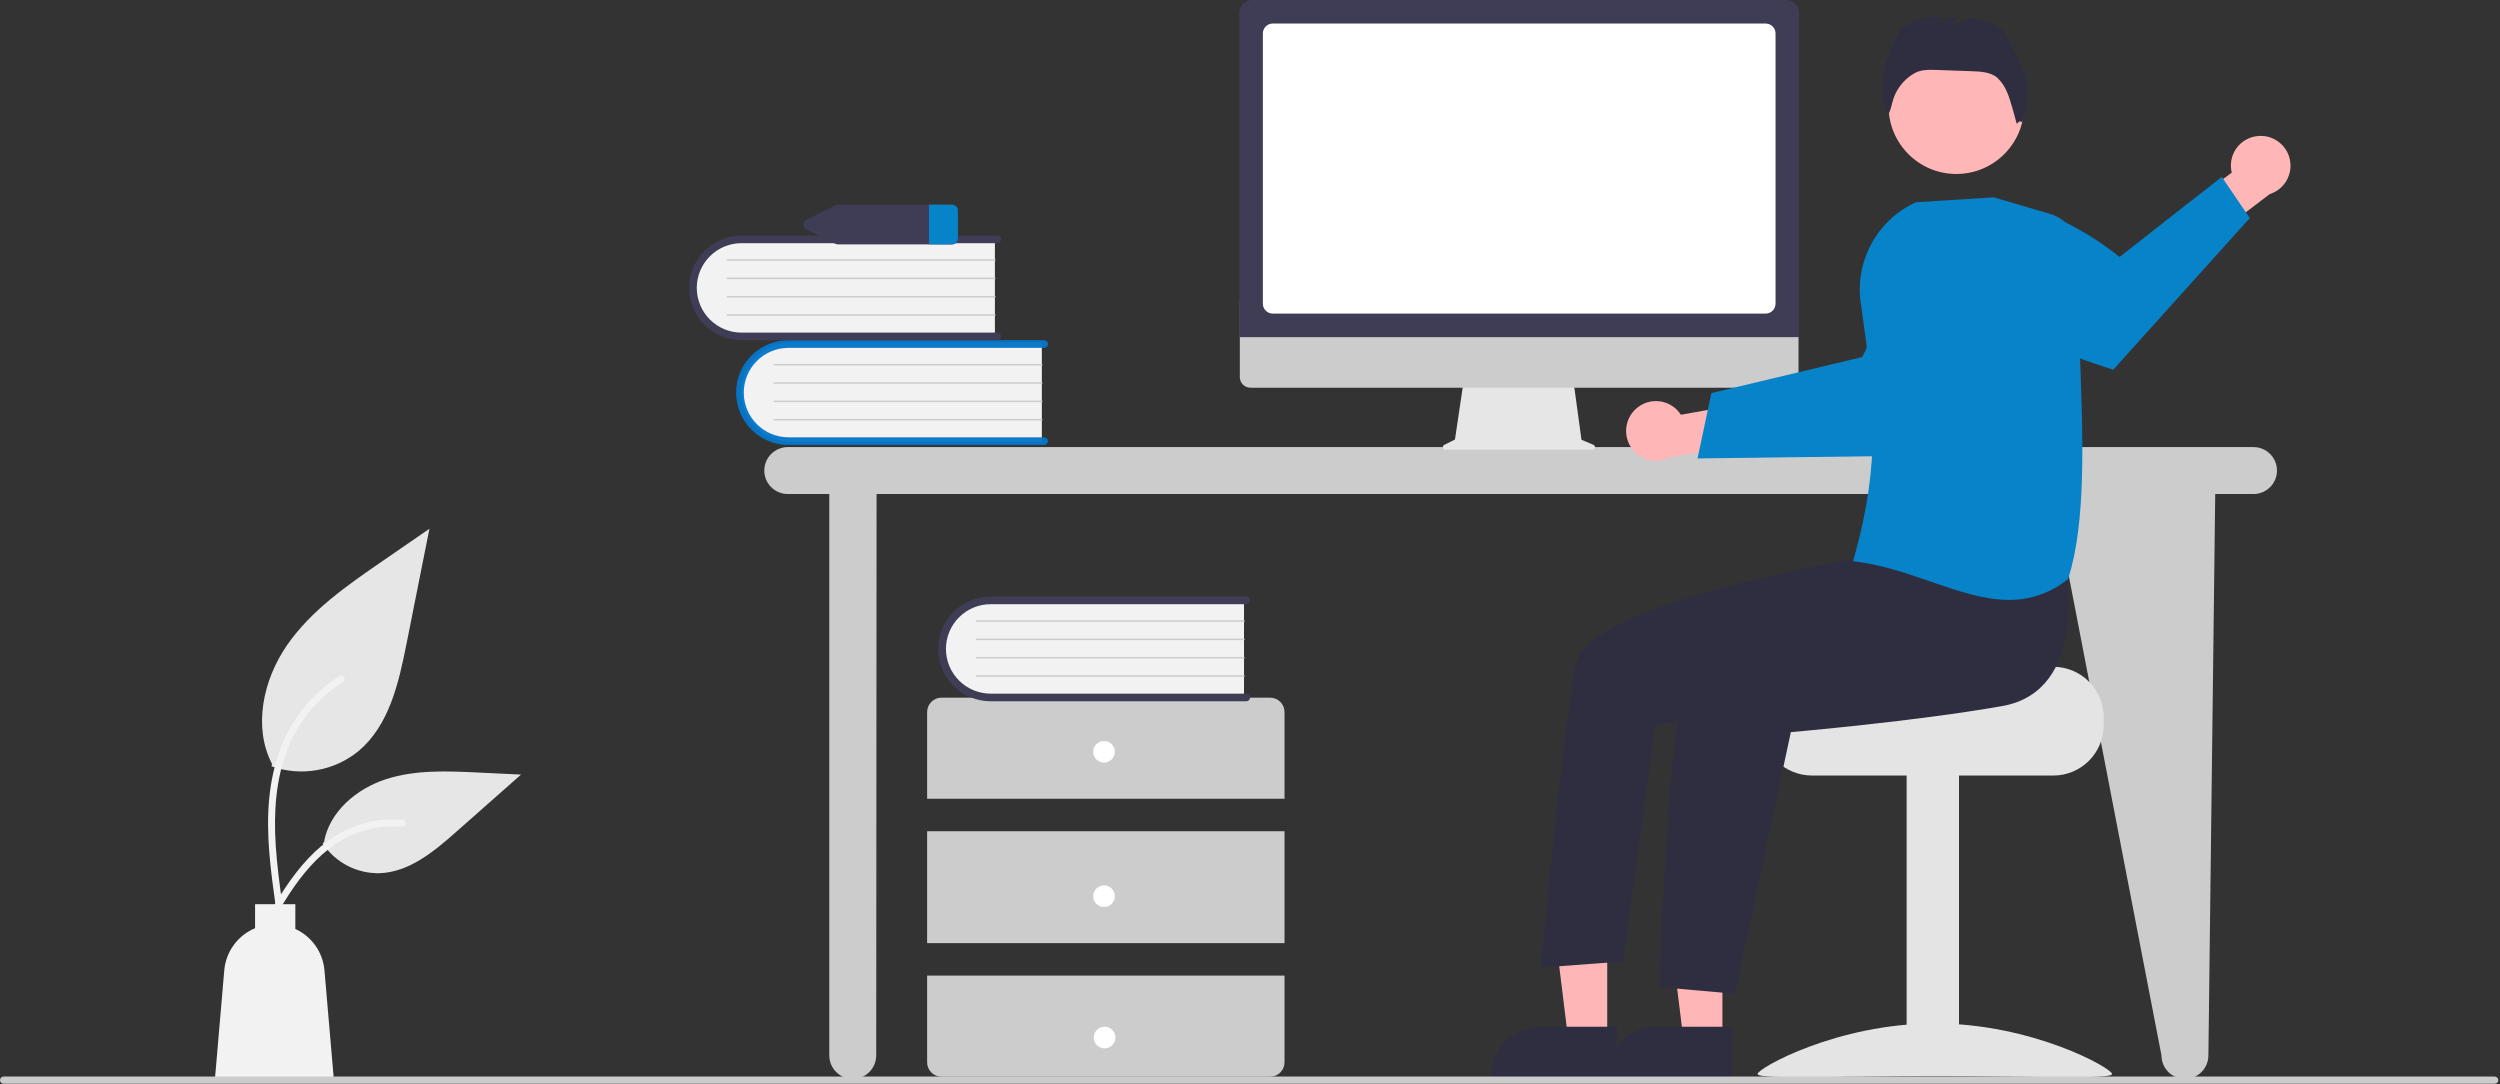 <svg width="980" height="425" viewBox="0 0 980 425" fill="none" xmlns="http://www.w3.org/2000/svg">
<rect x="0" y="0" width="980" height="425" fill="#333333" stroke="none"/>
<g clip-path="url(#clip0_22_96)">
<path d="M883.382 175.258H308.805C306.366 175.258 304.026 176.227 302.301 177.952C300.576 179.677 299.607 182.017 299.607 184.456C299.607 186.896 300.576 189.236 302.301 190.961C304.026 192.686 306.366 193.655 308.805 193.655H325.08V413.721C325.08 416.161 326.05 418.5 327.775 420.225C329.5 421.951 331.84 422.92 334.279 422.92C336.719 422.92 339.059 421.951 340.784 420.225C342.509 418.5 343.478 416.161 343.478 413.721L343.618 193.655H804.774L847.294 413.721C847.294 416.161 848.263 418.5 849.988 420.225C851.713 421.951 854.053 422.92 856.493 422.92C858.932 422.92 861.272 421.951 862.997 420.225C864.722 418.5 865.691 416.161 865.691 413.721L868.368 193.655H883.382C885.821 193.655 888.161 192.686 889.886 190.961C891.611 189.236 892.58 186.896 892.58 184.456C892.58 182.017 891.611 179.677 889.886 177.952C888.161 176.227 885.821 175.258 883.382 175.258Z" fill="#CCCCCC"/>
<path d="M408.401 134.269V173.223H310.804C308.247 173.312 305.696 172.897 303.299 172C300.902 171.103 298.705 169.743 296.833 167.998C294.962 166.252 293.452 164.155 292.391 161.826C291.33 159.497 290.738 156.981 290.649 154.424C290.56 151.866 290.976 149.316 291.873 146.918C292.769 144.521 294.129 142.324 295.875 140.453C297.621 138.581 299.718 137.072 302.047 136.011C304.376 134.95 306.891 134.358 309.449 134.269C309.901 134.253 310.352 134.253 310.804 134.269L408.401 134.269Z" fill="#F2F2F2"/>
<path d="M410.798 172.924C410.798 173.321 410.64 173.702 410.359 173.983C410.078 174.264 409.697 174.422 409.3 174.422H309.066C303.625 174.418 298.408 172.254 294.561 168.405C290.715 164.556 288.554 159.337 288.554 153.896C288.554 148.454 290.715 143.236 294.561 139.387C298.408 135.538 303.625 133.373 309.066 133.37H409.3C409.497 133.369 409.692 133.408 409.874 133.483C410.056 133.558 410.222 133.668 410.362 133.807C410.501 133.946 410.612 134.112 410.687 134.294C410.763 134.476 410.802 134.671 410.802 134.868C410.802 135.065 410.763 135.26 410.687 135.442C410.612 135.624 410.501 135.79 410.362 135.929C410.222 136.068 410.056 136.178 409.874 136.253C409.692 136.328 409.497 136.367 409.3 136.366H309.066C304.422 136.373 299.97 138.223 296.688 141.51C293.406 144.797 291.563 149.251 291.563 153.896C291.563 158.54 293.406 162.995 296.688 166.282C299.97 169.568 304.422 171.418 309.066 171.425H409.3C409.697 171.426 410.078 171.583 410.359 171.864C410.64 172.145 410.798 172.526 410.798 172.924Z" fill="#0677C9" fill-opacity="0.96"/>
<path d="M408.401 143.258H303.522C303.443 143.259 303.367 143.228 303.311 143.172C303.254 143.116 303.222 143.041 303.221 142.961C303.22 142.882 303.251 142.806 303.307 142.749C303.362 142.692 303.438 142.66 303.517 142.659H408.401C408.48 142.66 408.555 142.692 408.61 142.748C408.666 142.804 408.697 142.88 408.697 142.959C408.697 143.038 408.666 143.113 408.61 143.169C408.555 143.226 408.48 143.257 408.401 143.258Z" fill="#CCCCCC"/>
<path d="M408.401 150.45H303.522C303.443 150.45 303.367 150.419 303.311 150.364C303.254 150.308 303.222 150.232 303.221 150.153C303.22 150.074 303.251 149.997 303.307 149.941C303.362 149.884 303.438 149.852 303.517 149.851H408.401C408.48 149.851 408.555 149.883 408.61 149.939C408.666 149.996 408.697 150.071 408.697 150.15C408.697 150.229 408.666 150.305 408.61 150.361C408.555 150.417 408.48 150.449 408.401 150.45Z" fill="#CCCCCC"/>
<path d="M408.401 157.642H303.522C303.443 157.642 303.367 157.611 303.311 157.555C303.254 157.5 303.222 157.424 303.221 157.345C303.22 157.265 303.251 157.189 303.307 157.132C303.362 157.076 303.438 157.043 303.517 157.042H408.401C408.48 157.043 408.555 157.075 408.61 157.131C408.666 157.187 408.697 157.263 408.697 157.342C408.697 157.421 408.666 157.497 408.61 157.553C408.555 157.609 408.48 157.641 408.401 157.642Z" fill="#CCCCCC"/>
<path d="M408.401 164.833H303.522C303.443 164.834 303.367 164.803 303.311 164.747C303.254 164.691 303.222 164.616 303.221 164.536C303.22 164.457 303.251 164.381 303.307 164.324C303.362 164.267 303.438 164.235 303.517 164.234H408.401C408.48 164.235 408.555 164.267 408.61 164.323C408.666 164.379 408.697 164.455 408.697 164.534C408.697 164.612 408.666 164.688 408.61 164.744C408.555 164.8 408.48 164.832 408.401 164.833Z" fill="#CCCCCC"/>
<path d="M390.003 93.228V132.182H292.407C287.241 132.362 282.215 130.482 278.436 126.957C274.656 123.431 272.431 118.548 272.252 113.383C272.072 108.217 273.952 103.191 277.477 99.412C281.003 95.632 285.886 93.407 291.051 93.228C291.503 93.212 291.955 93.212 292.407 93.228H390.003Z" fill="#F2F2F2"/>
<path d="M392.4 131.883C392.4 132.28 392.242 132.661 391.961 132.942C391.68 133.223 391.299 133.381 390.902 133.381H290.668C285.225 133.381 280.004 131.218 276.154 127.369C272.305 123.52 270.142 118.299 270.142 112.855C270.142 107.411 272.305 102.19 276.154 98.341C280.004 94.491 285.225 92.329 290.668 92.329H390.902C391.099 92.329 391.293 92.367 391.475 92.443C391.657 92.518 391.822 92.628 391.961 92.767C392.1 92.907 392.211 93.072 392.286 93.254C392.361 93.435 392.4 93.63 392.4 93.827C392.4 94.024 392.361 94.218 392.286 94.4C392.211 94.582 392.1 94.747 391.961 94.886C391.822 95.025 391.657 95.136 391.475 95.211C391.293 95.286 391.099 95.325 390.902 95.325H290.668C286.019 95.325 281.561 97.172 278.273 100.459C274.986 103.747 273.139 108.206 273.139 112.855C273.139 117.504 274.986 121.963 278.273 125.25C281.561 128.538 286.019 130.384 290.668 130.384H390.902C391.299 130.385 391.68 130.542 391.961 130.823C392.242 131.104 392.4 131.485 392.4 131.883Z" fill="#3F3D56"/>
<path d="M390.003 102.217H285.125C285.045 102.218 284.969 102.187 284.913 102.131C284.856 102.075 284.824 102 284.823 101.92C284.823 101.841 284.853 101.765 284.909 101.708C284.964 101.651 285.04 101.619 285.119 101.618H390.003C390.082 101.619 390.157 101.651 390.213 101.707C390.268 101.763 390.299 101.839 390.299 101.918C390.299 101.996 390.268 102.072 390.213 102.128C390.157 102.184 390.082 102.216 390.003 102.217Z" fill="#CCCCCC"/>
<path d="M390.003 109.409H285.125C285.045 109.409 284.969 109.378 284.913 109.323C284.856 109.267 284.824 109.191 284.823 109.112C284.823 109.033 284.853 108.956 284.909 108.9C284.964 108.843 285.04 108.811 285.119 108.81H390.003C390.082 108.81 390.157 108.842 390.213 108.898C390.268 108.955 390.299 109.03 390.299 109.109C390.299 109.188 390.268 109.264 390.213 109.32C390.157 109.376 390.082 109.408 390.003 109.409Z" fill="#CCCCCC"/>
<path d="M390.003 116.6H285.125C285.045 116.601 284.969 116.57 284.913 116.514C284.856 116.459 284.824 116.383 284.823 116.304C284.823 116.224 284.853 116.148 284.909 116.091C284.964 116.035 285.04 116.002 285.119 116.001H390.003C390.082 116.002 390.157 116.034 390.213 116.09C390.268 116.146 390.299 116.222 390.299 116.301C390.299 116.38 390.268 116.456 390.213 116.512C390.157 116.568 390.082 116.6 390.003 116.6Z" fill="#CCCCCC"/>
<path d="M390.003 123.792H285.125C285.045 123.793 284.969 123.762 284.913 123.706C284.856 123.65 284.824 123.575 284.823 123.495C284.823 123.416 284.853 123.34 284.909 123.283C284.964 123.226 285.04 123.194 285.119 123.193H390.003C390.082 123.194 390.157 123.226 390.213 123.282C390.268 123.338 390.299 123.414 390.299 123.493C390.299 123.571 390.268 123.647 390.213 123.703C390.157 123.759 390.082 123.791 390.003 123.792Z" fill="#CCCCCC"/>
<path d="M503.537 313.102V279.137C503.537 277.635 502.94 276.195 501.879 275.134C500.817 274.072 499.377 273.476 497.876 273.476H369.092C367.59 273.476 366.151 274.072 365.089 275.134C364.027 276.195 363.431 277.635 363.431 279.137V313.102H503.537Z" fill="#CCCCCC"/>
<path d="M503.537 325.839H363.431V369.71H503.537V325.839Z" fill="#CCCCCC"/>
<path d="M363.431 382.447V416.412C363.431 417.914 364.027 419.354 365.089 420.415C366.151 421.477 367.59 422.073 369.092 422.073H497.876C499.377 422.073 500.817 421.477 501.879 420.415C502.94 419.354 503.537 417.914 503.537 416.412V382.447H363.431Z" fill="#CCCCCC"/>
<path d="M432.776 298.95C435.121 298.95 437.022 297.049 437.022 294.704C437.022 292.359 435.121 290.458 432.776 290.458C430.432 290.458 428.531 292.359 428.531 294.704C428.531 297.049 430.432 298.95 432.776 298.95Z" fill="white"/>
<path d="M432.776 355.558C435.121 355.558 437.022 353.657 437.022 351.313C437.022 348.968 435.121 347.067 432.776 347.067C430.432 347.067 428.531 348.968 428.531 351.313C428.531 353.657 430.432 355.558 432.776 355.558Z" fill="white"/>
<path d="M433.004 410.968C435.349 410.968 437.249 409.067 437.249 406.722C437.249 404.377 435.349 402.477 433.004 402.477C430.659 402.477 428.758 404.377 428.758 406.722C428.758 409.067 430.659 410.968 433.004 410.968Z" fill="white"/>
<path d="M487.652 234.749V273.704H390.056C384.893 273.88 379.871 271.998 376.094 268.473C372.317 264.948 370.094 260.067 369.915 254.904C369.735 249.741 371.612 244.717 375.135 240.938C378.658 237.158 383.537 234.932 388.7 234.749C389.152 234.733 389.604 234.733 390.056 234.749H487.652Z" fill="#F2F2F2"/>
<path d="M490.05 273.404C490.05 273.801 489.892 274.182 489.611 274.463C489.33 274.744 488.949 274.902 488.552 274.902H388.318C382.875 274.904 377.655 272.743 373.805 268.896C369.955 265.049 367.79 259.831 367.787 254.388C367.784 248.946 369.942 243.725 373.787 239.873C377.633 236.022 382.851 233.855 388.293 233.85H488.552C488.749 233.849 488.944 233.888 489.126 233.963C489.308 234.038 489.474 234.148 489.613 234.287C489.753 234.426 489.864 234.592 489.939 234.774C490.015 234.956 490.054 235.151 490.054 235.348C490.054 235.545 490.015 235.74 489.939 235.922C489.864 236.104 489.753 236.27 489.613 236.409C489.474 236.548 489.308 236.658 489.126 236.733C488.944 236.809 488.749 236.847 488.552 236.846H388.318C383.673 236.852 379.22 238.702 375.938 241.989C372.655 245.276 370.811 249.731 370.811 254.376C370.811 259.021 372.655 263.476 375.938 266.763C379.22 270.05 383.673 271.9 388.318 271.906H488.552C488.949 271.906 489.33 272.064 489.611 272.345C489.892 272.626 490.05 273.007 490.05 273.404Z" fill="#3F3D56"/>
<path d="M487.652 243.738H382.774C382.695 243.739 382.619 243.708 382.562 243.652C382.506 243.596 382.474 243.521 382.473 243.441C382.472 243.362 382.503 243.286 382.559 243.229C382.614 243.172 382.69 243.14 382.769 243.139H487.653C487.731 243.14 487.807 243.172 487.863 243.228C487.918 243.284 487.949 243.36 487.949 243.439C487.949 243.518 487.918 243.593 487.863 243.649C487.807 243.705 487.731 243.737 487.652 243.738Z" fill="#CCCCCC"/>
<path d="M487.652 250.93H382.774C382.695 250.931 382.619 250.9 382.562 250.844C382.506 250.788 382.474 250.713 382.473 250.633C382.472 250.554 382.503 250.478 382.559 250.421C382.614 250.364 382.69 250.332 382.769 250.331H487.653C487.731 250.332 487.807 250.364 487.863 250.42C487.918 250.476 487.949 250.552 487.949 250.63C487.949 250.709 487.918 250.785 487.863 250.841C487.807 250.897 487.731 250.929 487.652 250.93Z" fill="#CCCCCC"/>
<path d="M487.652 258.122H382.774C382.695 258.122 382.619 258.091 382.562 258.036C382.506 257.98 382.474 257.904 382.473 257.825C382.472 257.746 382.503 257.669 382.559 257.613C382.614 257.556 382.69 257.523 382.769 257.522H487.653C487.731 257.523 487.807 257.555 487.863 257.611C487.918 257.667 487.949 257.743 487.949 257.822C487.949 257.901 487.918 257.977 487.863 258.033C487.807 258.089 487.731 258.121 487.652 258.122Z" fill="#CCCCCC"/>
<path d="M487.652 265.313H382.774C382.695 265.314 382.619 265.283 382.562 265.227C382.506 265.171 382.474 265.096 382.473 265.016C382.472 264.937 382.503 264.861 382.559 264.804C382.614 264.747 382.69 264.715 382.769 264.714H487.653C487.731 264.715 487.807 264.747 487.863 264.803C487.918 264.859 487.949 264.935 487.949 265.013C487.949 265.092 487.918 265.168 487.863 265.224C487.807 265.28 487.731 265.312 487.652 265.313Z" fill="#CCCCCC"/>
<path d="M373.031 80.232H328.565C328.143 80.232 327.727 80.329 327.348 80.516L316.125 86.134C315.756 86.291 315.441 86.553 315.22 86.888C314.998 87.222 314.88 87.615 314.88 88.016C314.88 88.417 314.998 88.81 315.22 89.144C315.441 89.479 315.756 89.741 316.125 89.898L327.348 95.517C327.727 95.703 328.143 95.8 328.565 95.8H373.031C373.644 95.835 374.246 95.628 374.707 95.222C375.168 94.817 375.45 94.247 375.494 93.634V82.398C375.45 81.785 375.168 81.215 374.707 80.81C374.246 80.404 373.644 80.197 373.031 80.232Z" fill="#3F3D56"/>
<path d="M375.494 82.398V93.634C375.45 94.247 375.168 94.817 374.707 95.223C374.246 95.628 373.644 95.835 373.031 95.8H364.172V80.232H373.031C373.644 80.197 374.246 80.404 374.707 80.81C375.168 81.215 375.45 81.785 375.494 82.398Z" fill="#0683C9"/>
<path d="M106.444 300.412C112.17 302.424 118.317 302.928 124.294 301.875C130.271 300.823 135.876 298.248 140.57 294.4C152.522 284.368 156.27 267.84 159.319 252.536C162.325 237.447 165.332 222.359 168.338 207.27L149.456 220.272C135.877 229.621 121.992 239.271 112.59 252.814C103.188 266.357 99.084 284.844 106.638 299.498" fill="#E6E6E6"/>
<path d="M108.058 355.216C106.147 341.295 104.182 327.196 105.523 313.126C106.713 300.63 110.525 288.425 118.287 278.418C122.406 273.117 127.419 268.574 133.1 264.995C134.581 264.06 135.944 266.408 134.469 267.339C124.64 273.551 117.038 282.724 112.758 293.535C108.031 305.558 107.272 318.663 108.087 331.435C108.579 339.158 109.623 346.831 110.675 354.494C110.758 354.841 110.707 355.206 110.531 355.516C110.355 355.826 110.068 356.057 109.728 356.164C109.381 356.257 109.011 356.21 108.698 356.033C108.386 355.855 108.156 355.562 108.058 355.216Z" fill="#F2F2F2"/>
<path d="M126.466 330.583C128.921 334.315 132.297 337.352 136.267 339.401C140.237 341.45 144.668 342.442 149.132 342.281C160.607 341.737 170.172 333.728 178.783 326.126L204.253 303.638L187.396 302.831C175.274 302.251 162.839 301.71 151.293 305.448C139.747 309.186 129.098 318.183 126.987 330.134" fill="#E6E6E6"/>
<path d="M102.657 363.218C111.856 346.942 122.525 328.853 141.59 323.071C146.891 321.469 152.449 320.895 157.966 321.38C159.704 321.53 159.27 324.21 157.535 324.061C148.288 323.293 139.059 325.734 131.402 330.974C124.033 335.99 118.296 342.963 113.44 350.357C110.466 354.887 107.801 359.608 105.137 364.323C104.285 365.83 101.796 364.742 102.657 363.218Z" fill="#F2F2F2"/>
<path d="M87.919 380.35C88.229 376.759 89.518 373.321 91.646 370.412C93.775 367.503 96.661 365.234 99.99 363.852V354.442H115.772V364.148C118.937 365.598 121.661 367.862 123.666 370.708C125.671 373.554 126.885 376.881 127.185 380.35L130.896 423.488H84.208L87.919 380.35Z" fill="#F2F2F2"/>
<path d="M624.636 174.373L619.942 172.396L616.721 148.861H573.832L570.341 172.3L566.141 174.4C565.94 174.501 565.778 174.666 565.683 174.87C565.588 175.073 565.564 175.303 565.616 175.522C565.668 175.74 565.791 175.935 565.968 176.075C566.144 176.214 566.362 176.29 566.587 176.29H624.249C624.48 176.29 624.703 176.21 624.881 176.064C625.059 175.919 625.182 175.716 625.227 175.49C625.273 175.264 625.239 175.03 625.131 174.826C625.023 174.623 624.849 174.463 624.636 174.373Z" fill="#E6E6E6"/>
<path d="M700.853 151.992H490.17C489.065 151.99 488.006 151.549 487.225 150.766C486.444 149.984 486.006 148.924 486.006 147.818V118.109H705.018V147.818C705.018 148.924 704.579 149.984 703.799 150.766C703.018 151.549 701.959 151.99 700.853 151.992Z" fill="#CCCCCC"/>
<path d="M705.238 132.15H485.813V5.032C485.815 3.698 486.346 2.419 487.289 1.475C488.232 0.532 489.511 0.001 490.845 0H700.206C701.54 0.001 702.819 0.532 703.763 1.475C704.706 2.419 705.237 3.698 705.238 5.032L705.238 132.15Z" fill="#3F3D56"/>
<path d="M692.133 122.924H498.919C497.89 122.923 496.904 122.514 496.177 121.787C495.45 121.06 495.041 120.074 495.04 119.045V13.105C495.041 12.077 495.45 11.091 496.177 10.364C496.904 9.636 497.89 9.227 498.919 9.226H692.133C693.161 9.227 694.147 9.636 694.874 10.364C695.602 11.091 696.011 12.077 696.012 13.105V119.045C696.011 120.074 695.602 121.06 694.874 121.787C694.147 122.514 693.161 122.923 692.133 122.924Z" fill="white"/>
<path d="M641.243 160.305C642.49 159.153 643.975 158.288 645.593 157.772C647.211 157.255 648.922 157.1 650.607 157.317C652.291 157.533 653.907 158.117 655.342 159.026C656.776 159.935 657.994 161.147 658.909 162.577L685.044 157.931L691.741 173.124L654.742 179.167C652.237 180.546 649.313 180.957 646.525 180.324C643.737 179.691 641.278 178.057 639.614 175.732C637.95 173.407 637.197 170.552 637.497 167.709C637.798 164.866 639.13 162.231 641.243 160.305Z" fill="#FFB6B6"/>
<path d="M665.44 179.704L692.685 179.365L696.134 179.318L751.567 178.619C751.567 178.619 766.62 164.259 779.727 149.473L777.89 136.185C776.098 123.143 769.629 111.198 759.686 102.57C740.913 115.114 730.026 139.944 730.026 139.944L695.656 148.164L692.218 148.987L670.862 154.09L665.44 179.704Z" fill="#0683C9"/>
<path d="M804.913 261.38H754.056C754.056 263.559 698.462 265.328 698.462 265.328C697.235 266.251 696.118 267.311 695.13 268.486C692.162 272.025 690.54 276.499 690.55 281.118V284.277C690.552 289.511 692.632 294.531 696.333 298.232C700.035 301.933 705.054 304.013 710.289 304.015H804.913C810.147 304.011 815.165 301.93 818.866 298.229C822.566 294.528 824.648 289.51 824.652 284.277V281.118C824.645 275.886 822.563 270.869 818.863 267.169C815.163 263.469 810.146 261.387 804.913 261.38Z" fill="#E4E4E4"/>
<path d="M767.93 303.231H747.402V421.721H767.93V303.231Z" fill="#E4E4E4"/>
<path d="M688.976 421C688.976 423.218 720.083 421.858 758.456 421.858C796.828 421.858 827.935 423.218 827.935 421C827.935 418.782 796.828 401.193 758.456 401.193C720.083 401.193 688.976 418.782 688.976 421Z" fill="#E4E4E4"/>
<path d="M675.186 407.461L659.908 407.46L652.64 348.531L675.188 348.532L675.186 407.461Z" fill="#FFB6B6"/>
<path d="M679.082 422.27L629.82 422.268V421.645C629.82 416.56 631.84 411.683 635.436 408.088C639.032 404.492 643.909 402.472 648.994 402.471H648.995L679.083 402.473L679.082 422.27Z" fill="#2F2E41"/>
<path d="M630.031 407.461L614.753 407.46L607.485 348.531L630.033 348.532L630.031 407.461Z" fill="#FFB6B6"/>
<path d="M633.927 422.27L584.665 422.268V421.645C584.665 416.56 586.685 411.683 590.281 408.088C593.877 404.492 598.754 402.472 603.839 402.471H603.84L633.928 402.473L633.927 422.27Z" fill="#2F2E41"/>
<path d="M766.887 68.2C781.557 68.2 793.451 56.307 793.451 41.636C793.451 26.965 781.557 15.072 766.887 15.072C752.216 15.072 740.323 26.965 740.323 41.636C740.323 56.307 752.216 68.2 766.887 68.2Z" fill="#FFB6B6"/>
<path d="M809.88 223.642C809.88 223.642 818.793 270.773 784.88 276.775C750.968 282.777 702.014 286.995 702.014 286.995L680.03 389.561L650.496 386.925C650.496 386.925 654.424 263.457 664.084 253.798C673.743 244.138 734.796 215.215 734.796 215.215L809.88 223.642Z" fill="#2F2E41"/>
<path d="M743.646 203.89L728.814 218.769C728.814 218.769 621.72 236.019 617.589 260.754C611.351 298.098 603.984 379.306 603.984 379.306L636.183 376.891L648.809 284.58L700.327 272.861L758.941 240.918L743.646 203.89Z" fill="#2F2E41"/>
<path d="M792.449 25.779C789.826 20.832 786.495 10.972 781.202 9.143C778.263 8.168 775.225 7.521 772.143 7.213L763.147 10.673L768.043 6.865C767.09 6.808 766.137 6.762 765.185 6.726L759.115 9.06L762.221 6.645C756.562 6.587 750.721 7.175 746.336 10.62C742.598 13.557 738.894 24.682 738.296 29.398C737.655 33.909 737.879 38.501 738.956 42.928L740.493 44.39C741.031 43.157 741.435 41.87 741.699 40.551C742.25 38.087 743.309 35.764 744.807 33.731C746.305 31.699 748.211 30 750.402 28.745L750.485 28.698C753.064 27.247 756.192 27.314 759.148 27.42L773.19 27.925C776.568 28.047 780.206 28.261 782.84 30.38C784.514 31.943 785.83 33.849 786.698 35.969C788.007 38.61 790.564 48.573 790.564 48.573C790.564 48.573 792.011 46.693 792.705 48.092C793.817 44.44 794.493 40.669 794.719 36.859C794.94 33.031 794.158 29.212 792.449 25.779Z" fill="#2F2E41"/>
<path d="M885.358 53.302C883.663 53.413 882.014 53.895 880.526 54.713C879.037 55.531 877.747 56.665 876.744 58.036C875.742 59.407 875.052 60.981 874.724 62.647C874.396 64.313 874.437 66.031 874.844 67.68L853.483 83.437L859.893 98.754L889.746 76.078C892.471 75.21 894.782 73.372 896.242 70.914C897.702 68.456 898.209 65.548 897.668 62.74C897.127 59.933 895.575 57.421 893.306 55.682C891.038 53.942 888.209 53.095 885.358 53.302Z" fill="#FFB6B6"/>
<path d="M881.92 85.47L828.369 144.945C828.369 144.945 802.759 136.746 782.954 127.858L774.056 100.531C771.99 94.191 771.108 87.525 771.455 80.866C798.911 73.56 830.846 100.745 830.846 100.745L870.931 69.346L881.92 85.47Z" fill="#0683C9"/>
<path d="M756.964 228.035C747.41 224.735 737.531 221.322 726.875 220.041L726.418 219.986L726.544 219.543C737.575 180.812 734.821 156.036 729.416 118.82C728.266 110.792 729.743 102.608 733.627 95.489C737.51 88.37 743.592 82.698 750.964 79.319L751.03 79.289L781.464 77.355L781.533 77.351L803.668 83.861C806.852 84.804 809.639 86.766 811.601 89.445C813.564 92.123 814.595 95.372 814.535 98.692C814.295 110.931 814.804 124.596 815.342 139.063C816.55 171.519 817.799 205.08 810.711 226.855L810.674 226.969L810.58 227.043C804.064 232.35 795.902 235.217 787.499 235.151C777.564 235.151 767.425 231.649 756.964 228.035Z" fill="#0683C9"/>
<path d="M977.912 424.836H1.415C1.04 424.836 0.68 424.687 0.415 424.422C0.149 424.157 0 423.797 0 423.421C0 423.046 0.149 422.686 0.415 422.421C0.68 422.155 1.04 422.006 1.415 422.006H977.912C978.287 422.006 978.647 422.155 978.912 422.421C979.178 422.686 979.327 423.046 979.327 423.421C979.327 423.797 979.178 424.157 978.912 424.422C978.647 424.687 978.287 424.836 977.912 424.836Z" fill="#CCCCCC"/>
</g>
<defs>
<clipPath id="clip0_22_96">
<rect width="979.327" height="424.837" fill="white"/>
</clipPath>
</defs>
</svg>

